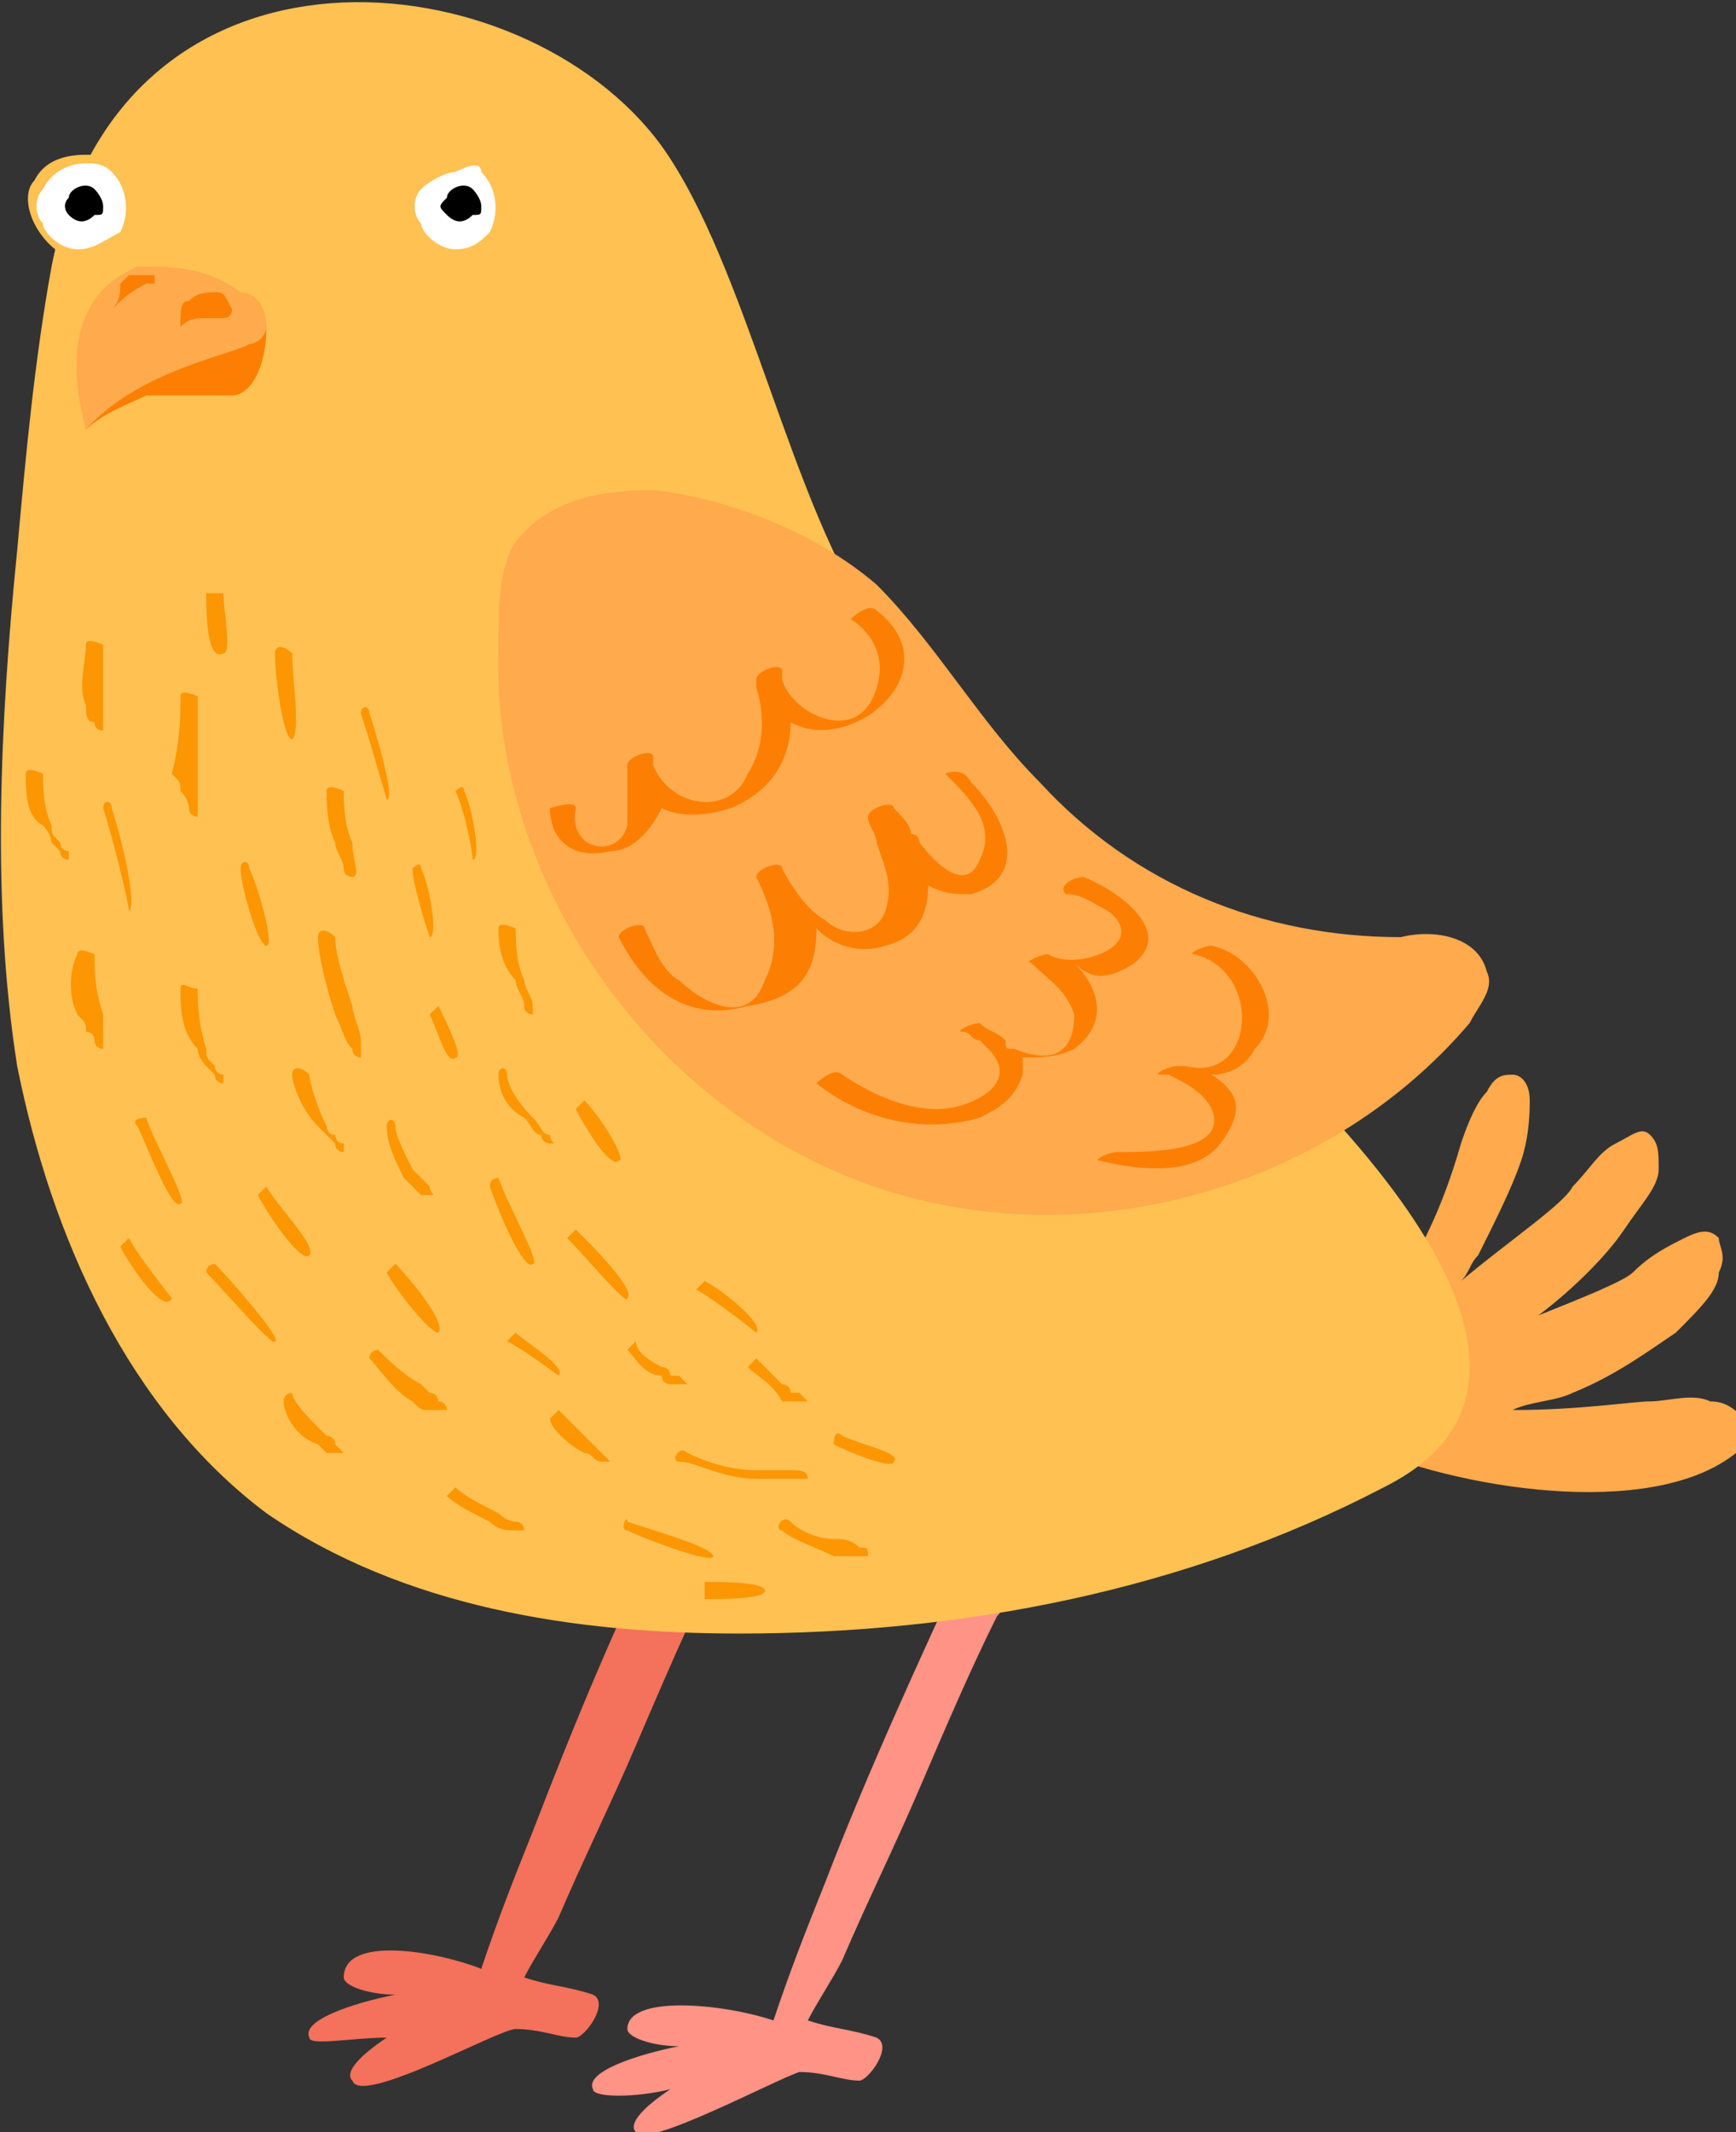 <?xml version="1.0" encoding="utf-8"?>
<!-- Generator: Adobe Illustrator 19.2.1, SVG Export Plug-In . SVG Version: 6.00 Build 0)  -->
<svg version="1.1" id="Layer_1" xmlns="http://www.w3.org/2000/svg" xmlns:xlink="http://www.w3.org/1999/xlink" x="0px" y="0px"
	 viewBox="0 0 20.2 24.8" style="enable-background:new 0 0 20.2 24.8;" xml:space="preserve">
<rect x="0" y="0" width="20.2" height="24.8" fill="#333333" stroke="none"/>
<style type="text/css">
	.st0{fill:#FFAA4D;}
	.st1{fill:#F4715B;}
	.st2{fill:#FF9385;}
	.st3{fill:#FFC152;}
	.st4{fill:#FFFFFF;}
	.st5{fill:#FC9603;}
	.st6{fill:#FC7F03;}
</style>
<g>
	<path class="st0" d="M19.9,16.3c-0.2-0.1-0.5,0-0.7,0c0,0,0,0,0,0c-0.2,0-0.8,0.1-1.6,0.1c0.2-0.1,0.5-0.1,0.7-0.2
		c0.5-0.2,0.9-0.5,1.2-0.7c0.3-0.3,0.5-0.5,0.5-0.7c0.1-0.2,0-0.3,0-0.4c-0.1-0.1-0.2-0.1-0.4,0c-0.2,0.1-0.4,0.2-0.6,0.4
		c-0.1,0.1-0.1,0.1,0,0c-0.1,0.1-0.6,0.3-1.1,0.5c0.4-0.3,0.8-0.7,1-1c0.2-0.3,0.4-0.5,0.4-0.7c0-0.2,0-0.3-0.1-0.4
		c-0.1-0.1-0.2,0-0.4,0.1c-0.2,0.1-0.3,0.3-0.5,0.5c-0.1,0.1-0.1,0.1,0,0c-0.1,0.2-0.7,0.6-1.3,1.1c0.1-0.1,0.1-0.2,0.2-0.3
		c0.2-0.4,0.4-0.8,0.5-1.1c0.1-0.3,0.1-0.6,0.1-0.7c0-0.2-0.1-0.3-0.2-0.3c-0.1,0-0.2,0-0.3,0.2c-0.1,0.1-0.2,0.3-0.3,0.6
		c0,0.1,0,0.1,0,0c-0.2,0.7-0.5,1.4-1,2c-0.3,0.3-0.6,0.6-1,0.8c-0.1,0-0.1,0.1-0.1,0.1c0,0,0.1,0,0.1,0.1c0.1,0,0.2,0,0.3,0
		c0,0-0.1,0.1-0.1,0.1c-0.1,0-0.2,0-0.2,0c0,0,0,0,0.1,0.1c0,0-0.1,0.1-0.1,0c0,0,0.1,0,0.2,0c0,0,0.1,0,0.1,0c0,0,0.1,0,0.1,0
		c0,0,0,0,0,0c0,0.1,0.1,0.2,0.4,0.3c1.1,0.5,3.4,0.9,4.4,0.1c0.1-0.1,0.2-0.2,0.2-0.3C20.2,16.4,20.1,16.3,19.9,16.3z"/>
	<path class="st1" d="M8.6,17.5c0-0.2-0.5-0.4-0.8,0.1c-0.6,1.2-1.1,2.4-1.6,3.7c-0.2,0.5-0.4,1-0.6,1.6C5.1,22.7,4,22.5,4,23
		c0,0.1,0.3,0.2,0.6,0.2c-0.5,0.1-1.1,0.3-1,0.5c0,0.1,0.5,0,0.9,0c-0.3,0.2-0.5,0.4-0.4,0.5c0.1,0.3,1.7-0.6,1.9-0.6c0,0,0,0,0,0
		c0.3,0,0.5,0.1,0.7,0.1c0.1,0,0.4-0.4,0.2-0.5c-0.3-0.1-0.5-0.1-0.8-0.2c0.1-0.2,0.3-0.5,0.4-0.7c0.3-0.7,0.6-1.3,0.9-2
		c0.3-0.7,0.6-1.4,0.9-2C8.4,18.1,8.6,17.7,8.6,17.5z"/>
	<path class="st2" d="M11.9,18.1c0-0.2-0.4-0.5-0.6-0.1c-0.6,1.3-1.2,2.6-1.7,3.9c-0.2,0.5-0.4,1-0.6,1.6c-0.6-0.2-1.7-0.3-1.7,0.1
		c0,0.1,0.3,0.2,0.6,0.2c-0.5,0.1-1.1,0.3-1,0.5c0,0.1,0.5,0.1,0.9,0c-0.3,0.2-0.5,0.4-0.4,0.5C7.5,25,9,24.2,9.3,24.1c0,0,0,0,0,0
		c0.3,0,0.5,0.1,0.7,0.1c0.1,0,0.4-0.4,0.2-0.5c-0.3-0.1-0.5-0.1-0.8-0.2c0.1-0.2,0.3-0.5,0.4-0.7c0.3-0.7,0.6-1.3,0.9-2
		c0.3-0.7,0.6-1.4,0.9-2C11.7,18.7,11.9,18.3,11.9,18.1z"/>
	<path class="st3" d="M0.6,3.1C0.4,4.2,0.3,5.3,0.2,6.4c-0.2,2-0.3,4.1,0,6c0.4,2,1.3,4,2.9,5.2C4.7,18.7,6.7,19,8.6,19
		c2.6,0,5.2-0.5,7.5-1.7c0.8-0.4,2-1.4-0.5-4.2c-1.7-1.9-4.2-4.2-5.4-5.8c-1-1.4-1.5-4.2-2.5-5.6C6.1-0.5,1.4-1,0.6,3.1z"/>
	<g>
		<path class="st3" d="M1.3,1.9c0.2,0.2,0.3,0.6,0.1,0.8C1.3,2.9,1.1,3,0.9,3C0.7,3,0.5,2.8,0.4,2.6c-0.1-0.2-0.1-0.4,0-0.5
			C0.5,1.9,0.7,1.8,1,1.8C1.1,1.8,1.2,1.8,1.3,1.9z"/>
		<path class="st4" d="M5.6,2c0.2,0.2,0.2,0.5,0.1,0.7C5.6,2.8,5.5,2.9,5.3,2.9c-0.2,0-0.4-0.2-0.4-0.3c-0.1-0.1-0.1-0.3,0-0.4
			s0.3-0.2,0.4-0.2C5.5,1.9,5.6,1.9,5.6,2z"/>
		<path d="M5.6,2.4c0,0.1,0,0.1-0.1,0.1c-0.1,0.1-0.2,0.1-0.3,0S5.1,2.4,5.2,2.3c0-0.1,0.2-0.2,0.3-0.1C5.5,2.2,5.6,2.3,5.6,2.4z"/>
		<path class="st4" d="M1.3,2c0.2,0.2,0.2,0.5,0.1,0.7C1.2,2.8,1.1,2.9,0.9,2.9c-0.2,0-0.4-0.2-0.4-0.3c-0.1-0.1-0.1-0.3,0-0.4
			C0.6,2,0.8,1.9,1,1.9C1.1,1.9,1.2,1.9,1.3,2z"/>
		<path d="M1.2,2.4c0,0.1,0,0.1-0.1,0.1c-0.1,0.1-0.2,0.1-0.3,0C0.8,2.5,0.7,2.4,0.8,2.3c0-0.1,0.2-0.2,0.3-0.1
			C1.1,2.2,1.2,2.3,1.2,2.4z"/>
	</g>
	<g>
		<path class="st5" d="M1,7.5c0-0.1,0.2,0,0.2,0c0,0.1,0,0.4,0,0.6c0,0.1,0,0.2,0,0.3c0,0.1,0,0.1,0,0.1c0,0-0.1,0-0.1-0.1
			C1,8.4,1,8.3,1,8.2C0.9,8,1,7.7,1,7.5z"/>
		<path class="st5" d="M2.1,8.1c0-0.1,0.2,0,0.2,0c0,0.2,0,0.5,0,0.8c0,0.1,0,0.1,0,0.2c0,0.1,0,0.1,0,0.2c0,0.1,0,0.2,0,0.2
			c0,0-0.1,0-0.1-0.1c0,0,0-0.1-0.1-0.2c0-0.1,0-0.1-0.1-0.2C2.1,8.6,2.1,8.3,2.1,8.1z"/>
		<path class="st5" d="M0.3,9c0-0.1,0.2,0,0.2,0c0,0.1,0,0.4,0.1,0.6c0,0.1,0,0.1,0.1,0.2c0,0,0,0.1,0.1,0.1c0,0.1,0,0.1,0,0.1
			c0,0-0.1,0-0.1-0.1c0,0-0.1-0.1-0.1-0.1c0,0,0-0.1-0.1-0.2C0.3,9.5,0.3,9.2,0.3,9z"/>
		<path class="st5" d="M2.4,6.9c0,0,0.1,0,0.2,0c0,0.2,0.1,0.7,0,0.7C2.4,7.7,2.4,7.1,2.4,6.9z"/>
		<path class="st5" d="M3.2,7.6c0-0.1,0.1-0.1,0.2,0c0,0.3,0.1,0.9,0,1C3.3,8.6,3.2,7.9,3.2,7.6z"/>
		<path class="st5" d="M4.2,8.3c0-0.1,0.1-0.1,0.1,0c0.1,0.3,0.3,1,0.2,1C4.5,9.3,4.3,8.6,4.2,8.3z"/>
		<path class="st5" d="M3.8,9.2c0-0.1,0.2,0,0.2,0c0,0.1,0,0.4,0.1,0.6c0,0.2,0.1,0.4,0,0.4c0,0-0.1,0-0.1-0.1
			c0-0.1-0.1-0.2-0.1-0.3C3.8,9.6,3.8,9.3,3.8,9.2z"/>
		<path class="st5" d="M1.2,9.4c0-0.1,0.1-0.1,0.1,0c0.1,0.3,0.3,1.1,0.2,1.2C1.5,10.5,1.3,9.7,1.2,9.4z"/>
		<path class="st5" d="M2.8,10.1c0-0.1,0.1-0.1,0.1,0C3,10.3,3.2,11,3.1,11C3,11,2.8,10.3,2.8,10.1z"/>
		<path class="st5" d="M0.9,11.1c0-0.1,0.2,0,0.2,0c0,0.2,0,0.4,0.1,0.7c0,0.1,0,0.1,0,0.2c0,0.1,0,0.1,0,0.1c0,0.1,0,0.1,0,0.1
			c0,0-0.1,0-0.1-0.1c0,0,0-0.1-0.1-0.1c0-0.1,0-0.1-0.1-0.2C0.8,11.6,0.8,11.3,0.9,11.1z"/>
		<path class="st5" d="M2.1,11.5c0-0.1,0.1,0,0.2,0c0,0.1,0,0.4,0.1,0.7c0,0.1,0,0.1,0.1,0.2c0,0,0,0.1,0.1,0.1c0,0.1,0,0.1,0,0.1
			c0,0-0.1,0-0.1-0.1c0,0-0.1-0.1-0.1-0.1c0,0-0.1-0.1-0.1-0.2C2.1,12,2.1,11.7,2.1,11.5z"/>
		<path class="st5" d="M3.7,10.9c0-0.1,0.1-0.1,0.2,0c0,0.2,0.1,0.5,0.2,0.8c0,0.1,0.1,0.3,0.1,0.4c0,0.1,0,0.2,0,0.2
			c0,0-0.1,0-0.1-0.1c-0.1-0.1-0.1-0.2-0.2-0.4C3.8,11.5,3.7,11.1,3.7,10.9z"/>
		<path class="st5" d="M4.8,10.1c0,0,0.1-0.1,0.1,0c0.1,0.2,0.2,0.8,0.1,0.8C5,10.9,4.8,10.3,4.8,10.1z"/>
		<path class="st5" d="M5.3,9.2c0,0,0.1-0.1,0.1,0c0.1,0.2,0.2,0.8,0.1,0.8C5.5,9.9,5.4,9.4,5.3,9.2z"/>
		<path class="st5" d="M5,11.8c0,0,0.1-0.1,0.1-0.1c0.1,0.2,0.3,0.6,0.2,0.6C5.2,12.4,5.1,12,5,11.8z"/>
		<path class="st5" d="M5.8,10.8c0-0.1,0.2,0,0.2,0c0,0.1,0,0.4,0.1,0.6c0,0.1,0.1,0.2,0.1,0.3c0,0.1,0,0.1,0,0.1c0,0-0.1,0-0.1-0.1
			c0-0.1-0.1-0.2-0.1-0.3C5.8,11.2,5.8,10.9,5.8,10.8z"/>
		<path class="st5" d="M3.4,12.5c0-0.1,0.1-0.1,0.2,0c0,0.1,0.1,0.4,0.2,0.6c0,0,0,0.1,0.1,0.1c0,0,0,0.1,0.1,0.1c0,0.1,0,0.1,0,0.1
			c0,0-0.1,0-0.1-0.1c0,0-0.1-0.1-0.1-0.1c0,0-0.1-0.1-0.1-0.1C3.5,12.9,3.4,12.6,3.4,12.5z"/>
		<path class="st5" d="M1.6,13.1C1.5,13,1.7,13,1.7,13c0.1,0.3,0.5,1,0.4,1C2,14.1,1.7,13.3,1.6,13.1z"/>
		<path class="st5" d="M3,13.9c0,0,0.1-0.1,0.1-0.1c0.1,0.2,0.6,0.7,0.5,0.8C3.5,14.7,3.1,14.1,3,13.9z"/>
		<path class="st5" d="M4.5,13.1c0-0.1,0.1-0.1,0.1,0c0,0.1,0.1,0.3,0.2,0.5c0,0,0.1,0.1,0.1,0.1c0,0,0.1,0.1,0.1,0.1
			c0,0.1,0.1,0.1,0,0.1c0,0-0.1,0-0.1,0c0,0-0.1-0.1-0.1-0.1c0,0-0.1-0.1-0.1-0.1C4.6,13.5,4.5,13.3,4.5,13.1z"/>
		<path class="st5" d="M5.8,12.5c0-0.1,0.1-0.1,0.1,0c0,0.1,0.1,0.3,0.3,0.5c0.1,0.1,0.1,0.2,0.2,0.2c0,0.1,0.1,0.1,0,0.1
			c0,0-0.1,0-0.1-0.1c-0.1,0-0.1-0.1-0.2-0.2C5.9,12.9,5.8,12.7,5.8,12.5z"/>
		<path class="st5" d="M5.7,13.8c0-0.1,0.1-0.1,0.1-0.1c0.1,0.3,0.5,1,0.4,1C6.1,14.8,5.8,14.1,5.7,13.8z"/>
		<path class="st5" d="M6.7,12.9c0,0,0.1-0.1,0.1-0.1C7,13,7.3,13.5,7.2,13.5C7.1,13.6,6.8,13.1,6.7,12.9z"/>
		<path class="st5" d="M6.6,14.4c0,0,0.1-0.1,0.1-0.1c0.2,0.2,0.7,0.7,0.6,0.8C7.3,15.2,6.8,14.6,6.6,14.4z"/>
		<path class="st5" d="M4.5,14.8c0,0,0.1-0.1,0.1-0.1c0.2,0.2,0.6,0.7,0.5,0.8C5,15.5,4.6,15,4.5,14.8z"/>
		<path class="st5" d="M2.4,14.8c0-0.1,0.1-0.1,0.1-0.1c0.2,0.2,0.8,0.9,0.7,0.9C3.2,15.7,2.6,15,2.4,14.8z"/>
		<path class="st5" d="M1.4,14.5c0,0,0.1-0.1,0.1-0.1c0.1,0.2,0.5,0.7,0.5,0.7C1.9,15.3,1.5,14.7,1.4,14.5z"/>
		<path class="st5" d="M4.3,15.8c0-0.1,0.1-0.1,0.1-0.1c0.1,0.1,0.3,0.3,0.5,0.4c0,0,0.1,0.1,0.1,0.1c0,0,0.1,0,0.1,0.1
			c0.1,0,0.1,0.1,0.1,0.1c0,0-0.1,0-0.1,0c0,0-0.1,0-0.1,0c-0.1,0-0.1,0-0.2-0.1C4.6,16.2,4.4,15.9,4.3,15.8z"/>
		<path class="st5" d="M5.9,15.6c0,0,0.1-0.1,0.1-0.1c0.1,0.1,0.6,0.4,0.5,0.5C6.5,16,6.1,15.7,5.9,15.6z"/>
		<path class="st5" d="M8.1,15c0,0,0.1-0.1,0.1-0.1c0.2,0.1,0.7,0.5,0.6,0.6C8.8,15.5,8.3,15.1,8.1,15z"/>
		<path class="st5" d="M7.3,15.7c0,0,0.1-0.1,0.1-0.1c0,0.1,0.1,0.2,0.3,0.3c0,0,0.1,0,0.1,0.1c0,0,0.1,0,0.1,0c0,0,0.1,0.1,0.1,0.1
			c0,0,0,0-0.1,0c0,0-0.1,0-0.1,0c0,0-0.1,0-0.1-0.1C7.5,16,7.4,15.8,7.3,15.7z"/>
		<path class="st5" d="M6.4,16.5c0,0,0.1-0.1,0.1-0.1c0.1,0.1,0.2,0.2,0.3,0.3C6.9,16.8,7,16.9,7,16.9c0,0,0.1,0.1,0.1,0.1
			c0,0-0.1,0-0.1,0c-0.1,0-0.1-0.1-0.2-0.1C6.6,16.8,6.4,16.6,6.4,16.5z"/>
		<path class="st5" d="M3.3,16.3c0-0.1,0.1-0.1,0.1-0.1c0,0.1,0.2,0.3,0.3,0.4c0,0,0.1,0.1,0.1,0.1c0,0,0.1,0,0.1,0.1
			c0,0,0.1,0.1,0.1,0.1c0,0-0.1,0-0.1,0c0,0-0.1,0-0.1,0c0,0-0.1-0.1-0.1-0.1C3.4,16.7,3.3,16.4,3.3,16.3z"/>
		<path class="st5" d="M5.2,17.4c0,0,0.1-0.1,0.1-0.1c0.1,0.1,0.3,0.2,0.5,0.3c0.1,0.1,0.2,0.1,0.2,0.1c0.1,0,0.1,0.1,0.1,0.1
			c0,0-0.1,0-0.1,0c-0.1,0-0.2,0-0.3-0.1C5.5,17.6,5.3,17.5,5.2,17.4z"/>
		<path class="st5" d="M7.9,17c-0.1,0,0-0.2,0.1-0.1c0.2,0.1,0.5,0.2,0.8,0.2c0.1,0,0.1,0,0.2,0c0.1,0,0.1,0,0.2,0
			c0.1,0,0.2,0,0.2,0.1c0,0-0.1,0-0.2,0c-0.1,0-0.1,0-0.2,0c-0.1,0-0.1,0-0.2,0C8.4,17.2,8.1,17,7.9,17z"/>
		<path class="st5" d="M8.7,15.9c0,0,0.1-0.1,0.1-0.1c0.1,0.1,0.2,0.2,0.3,0.3c0,0,0.1,0,0.1,0.1c0,0,0.1,0,0.1,0
			c0,0,0.1,0.1,0.1,0.1c0,0,0,0-0.1,0c0,0-0.1,0-0.1,0c0,0-0.1,0-0.1,0C9,16.1,8.8,16,8.7,15.9z"/>
		<path class="st5" d="M7.3,17.8c-0.1,0,0-0.2,0-0.1c0.3,0.1,1,0.3,1,0.4C8.3,18.2,7.5,17.9,7.3,17.8z"/>
		<path class="st5" d="M9.7,16.8c0,0,0-0.2,0.1-0.1c0.2,0.1,0.7,0.2,0.6,0.3C10.4,17.1,9.9,16.9,9.7,16.8z"/>
		<path class="st5" d="M9.1,17.8c-0.1,0,0-0.2,0.1-0.1c0.1,0.1,0.3,0.2,0.5,0.2c0.1,0,0.2,0,0.3,0.1c0.1,0,0.1,0,0.1,0.1
			c0,0,0,0-0.1,0c-0.1,0-0.2,0-0.3,0C9.5,18,9.2,17.9,9.1,17.8z"/>
		<path class="st5" d="M8.2,18.6c0,0,0-0.2,0-0.2c0.2,0,0.7,0,0.7,0.1C8.9,18.6,8.4,18.6,8.2,18.6z"/>
	</g>
	<g>
		<path class="st6" d="M1.7,4.6C1.5,4.7,1.2,4.8,1,5c0.1-0.4,0.4-0.8,0.8-1c0.4-0.2,0.9-0.3,1.3-0.2c0,0.5-0.2,0.8-0.4,0.8
			C2.6,4.6,2.5,4.6,2.3,4.6C2.1,4.6,1.9,4.6,1.7,4.6z"/>
		<path class="st0" d="M1.6,3.1C1.4,3.2,0.6,3.5,1,5C1.6,4.3,2.8,4.1,2.9,4C3,4,3.1,3.9,3.1,3.8c0-0.2-0.1-0.4-0.3-0.4
			C2.4,3.1,2,3.1,1.6,3.1z"/>
		<path class="st6" d="M2.5,3.4c-0.1,0-0.2,0-0.3,0.1C2.1,3.5,2.1,3.6,2.1,3.8c0.1-0.1,0.2-0.1,0.3-0.1c0.1,0,0.1,0,0.2,0
			c0.1,0,0.1-0.1,0.1-0.1C2.6,3.4,2.6,3.4,2.5,3.4z"/>
		<path class="st6" d="M1.5,3.2c0,0-0.1,0.1-0.1,0.1c0,0.1,0,0.2-0.1,0.3c0.1-0.1,0.2-0.2,0.4-0.3c0,0,0,0,0.1,0c0,0,0,0,0-0.1
			c0,0,0,0-0.1,0C1.7,3.2,1.6,3.2,1.5,3.2z"/>
	</g>
	<path class="st0" d="M5.8,7.5c-0.1,2.6,1.6,5.2,4.1,6.2c2.5,1,5.5,0.2,7.2-1.8c0.1-0.2,0.3-0.4,0.2-0.6c-0.1-0.4-0.6-0.5-1-0.4
		c-1.6,0-3.1-0.6-4.2-1.8c-0.7-0.7-1.2-1.6-1.9-2.3c-0.7-0.6-1.7-1-2.6-1.1c-0.6,0-1.2,0.1-1.6,0.6C5.8,6.6,5.8,7.1,5.8,7.5z"/>
	<g>
		<path class="st6" d="M7.7,9.4c0.2,0.1,0.5,0.1,0.8,0c0.5-0.2,0.7-0.6,0.7-1c0.7,0.4,1.9-0.6,1-1.3c-0.1-0.1-0.3,0.1-0.3,0.1
			c0.3,0.2,0.4,0.5,0.3,0.8C10,8.7,9.2,8.3,9.1,7.9c0,0,0,0,0-0.1c0-0.1-0.3,0-0.3,0.1c0,0,0,0.1,0,0.1c0.1,0.3,0.1,0.7-0.1,1
			C8.5,9.5,7.8,9.4,7.6,8.9c0,0,0-0.1,0-0.1c0-0.1-0.3,0-0.3,0.1c0,0.1,0,0.1,0,0.2c0,0.2,0,0.3,0,0.5C7.2,10,6.6,9.9,6.7,9.4
			c0-0.1-0.3,0-0.3,0c0,0.4,0.3,0.6,0.7,0.5C7.4,9.9,7.6,9.6,7.7,9.4z"/>
		<path class="st6" d="M9.5,10.8c0.2,0.2,0.5,0.3,0.8,0.2c0.4-0.1,0.5-0.4,0.5-0.7c0.2,0.1,0.3,0.1,0.5,0.1c0.7-0.2,0.4-0.9,0-1.3
			C11.2,8.9,11,9,11,9c0.3,0.3,0.6,0.6,0.4,1c-0.2,0.5-0.7-0.2-0.7-0.2c0,0,0-0.1-0.1-0.1c0-0.1-0.1-0.2-0.2-0.3
			c0-0.1-0.3,0-0.3,0.1c0,0.1,0.1,0.2,0.1,0.3c0.1,0.3,0.2,0.5,0.1,0.8c-0.1,0.3-0.5,0.3-0.7,0.1c-0.2-0.1-0.4-0.4-0.5-0.6
			c0-0.1-0.3,0-0.3,0.1c0.2,0.4,0.3,0.8,0.1,1.2c-0.2,0.6-0.8,0.2-1,0c-0.2-0.1-0.3-0.4-0.4-0.6c0-0.1-0.3,0-0.3,0.1
			c0.3,0.6,0.8,1,1.5,0.8C9.4,11.6,9.5,11.2,9.5,10.8z"/>
		<path class="st6" d="M14.1,11c-0.1,0-0.3,0.1-0.2,0.1c0.8,0.2,0.7,1.5-0.1,1.3c0,0,0,0,0,0c0,0,0,0-0.1,0c0,0,0,0,0,0c0,0,0,0,0,0
			c-0.1,0-0.3,0.1-0.2,0.1c0,0,0.1,0,0.1,0c0.2,0.1,0.4,0.2,0.5,0.4c0.2,0.5-0.7,0.5-1.1,0.5c-0.1,0-0.3,0.1-0.2,0.1
			c0.4,0.1,1.1,0.2,1.4-0.2c0.3-0.4,0.2-0.6-0.1-0.8c0.2,0,0.4-0.1,0.5-0.3C15,11.8,14.6,11.1,14.1,11z"/>
		<path class="st6" d="M13.2,11.2c0.5-0.4-0.3-0.9-0.6-1c-0.1,0-0.3,0.1-0.2,0.2c0.2,0,0.3,0.1,0.5,0.2c0.5,0.4-0.4,0.7-0.7,0.5
			c-0.1,0-0.3,0.1-0.2,0.1c0.2,0.2,0.4,0.3,0.5,0.6c0,0.4-0.2,0.6-0.7,0.4c-0.1,0-0.1,0-0.1-0.1c-0.1-0.1-0.2-0.1-0.3-0.2
			c-0.1,0-0.3,0.1-0.2,0.1c0.1,0,0.1,0.1,0.2,0.1c0,0,0.1,0.1,0.1,0.1c0.4,0.4-0.2,0.7-0.6,0.7c-0.4,0-0.8-0.2-1.1-0.4
			c-0.1-0.1-0.3,0.1-0.3,0.1c0.5,0.4,1.2,0.6,1.9,0.4c0.2-0.1,0.4-0.2,0.5-0.5c0-0.1,0-0.2,0-0.2c0.2,0,0.4,0,0.6-0.1
			c0.4-0.3,0.3-0.7,0-1C12.7,11.4,12.9,11.4,13.2,11.2z"/>
	</g>
</g>
</svg>
